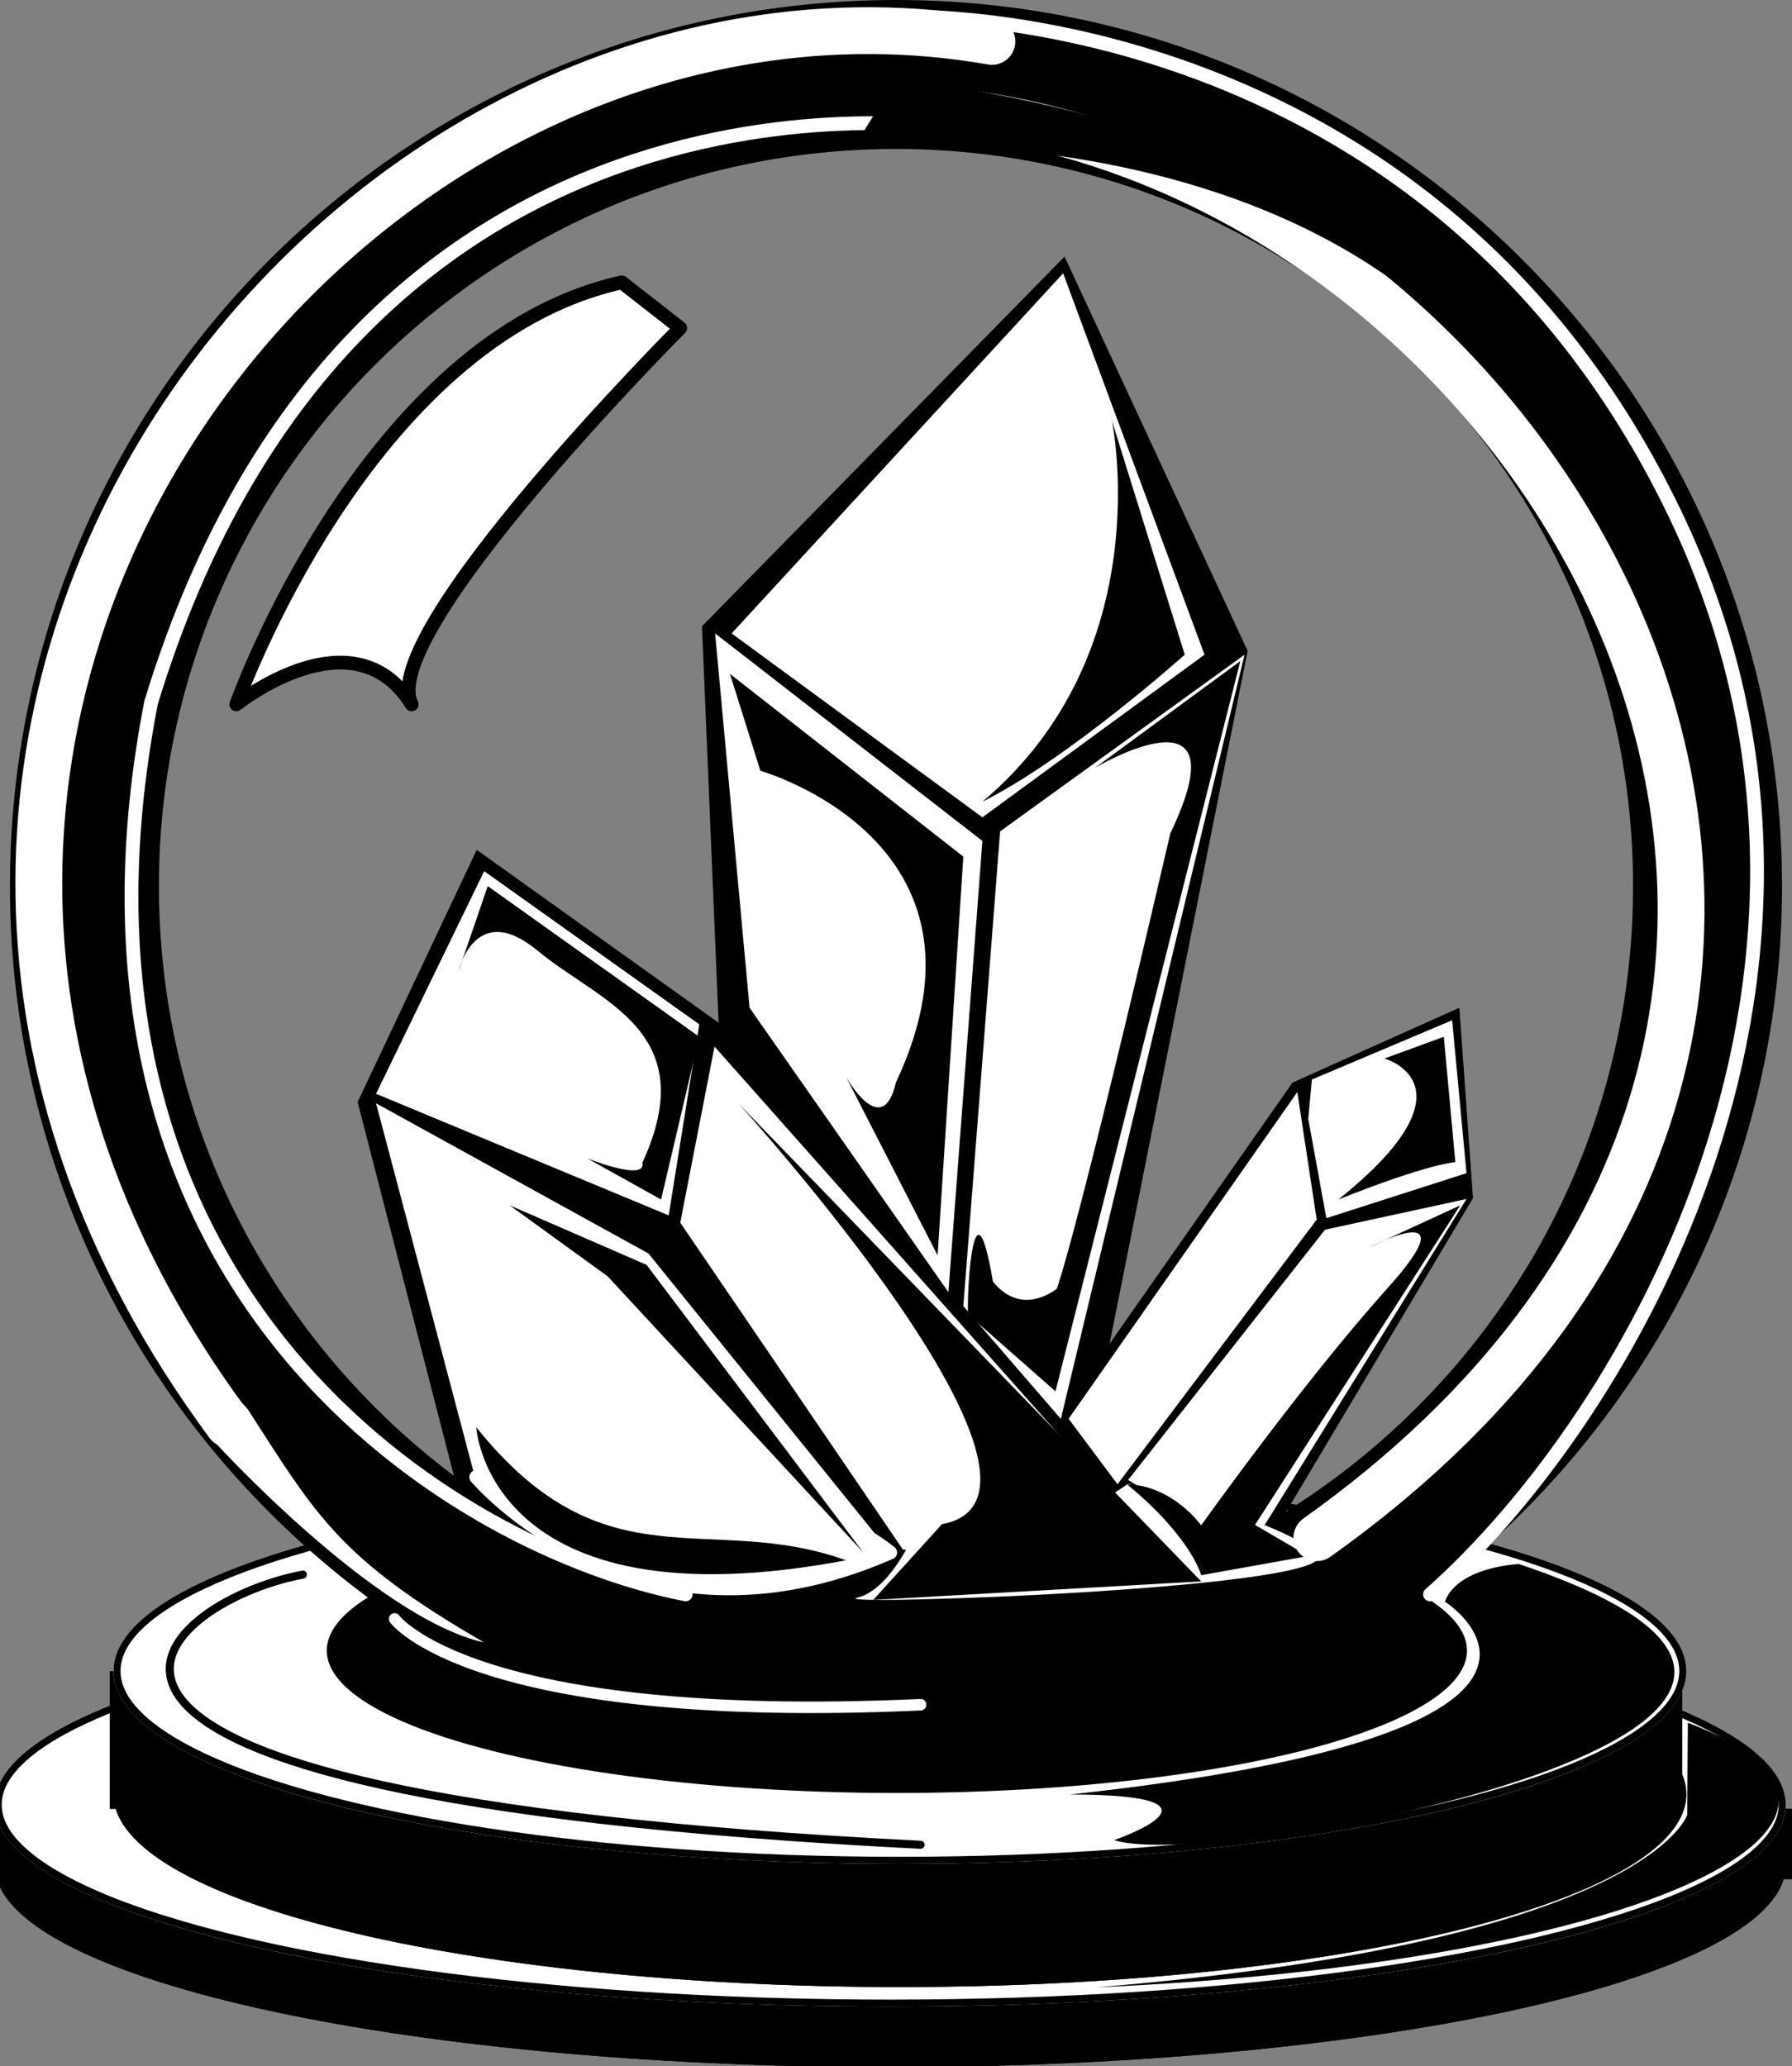 <svg xmlns="http://www.w3.org/2000/svg" xml:space="preserve" width="649.093" height="748.274" style="clip-rule:evenodd;fill-rule:evenodd;stroke-linecap:round;stroke-linejoin:round;stroke-miterlimit:1.5"><rect width="100%" height="100%" fill="#808080" stroke="none"/><g transform="matrix(.755 0 0 1.219 -3611.954 -1221.008)"><ellipse cx="5211.13" cy="1555.84" rx="429.629" ry="59.991"/><path d="M5211.13 1495.85c237.11 0 429.63 26.88 429.63 59.99s-192.52 59.99-429.63 59.99c-237.12 0-429.63-26.88-429.63-59.99s192.51-59.99 429.63-59.99m0 2.09c165.39 0 309.02 13.07 380.3 32.26 14.92 4.01 26.62 8.28 34.56 12.77 7.33 4.15 11.4 8.42 11.4 12.87 0 4.46-4.07 8.73-11.4 12.87-7.94 4.49-19.64 8.76-34.56 12.78-71.28 19.19-214.91 32.26-380.3 32.26-165.4 0-309.02-13.07-380.31-32.26-14.92-4.02-26.61-8.29-34.56-12.78-7.33-4.14-11.4-8.41-11.4-12.87 0-4.45 4.07-8.72 11.4-12.87 7.95-4.49 19.64-8.76 34.56-12.77 71.29-19.19 214.91-32.26 380.31-32.26"/></g><path d="M0 655.139h649.086v25.446H0z"/><path d="M649.092 655.139H0v25.446h649.092zm-2.54 2.54v20.361H2.54v-20.36z"/><g transform="matrix(.755 0 0 1.219 -3611.954 -1242.932)"><ellipse cx="5211.13" cy="1555.84" rx="429.629" ry="59.991" style="fill:#fff"/><path d="M5211.13 1495.85c237.11 0 429.63 26.88 429.63 59.99s-192.52 59.99-429.63 59.99c-237.12 0-429.63-26.88-429.63-59.99s192.51-59.99 429.63-59.99m0 2.09c165.39 0 309.02 13.07 380.3 32.26 14.92 4.01 26.62 8.28 34.56 12.77 7.33 4.15 11.4 8.42 11.4 12.87 0 4.46-4.07 8.73-11.4 12.87-7.94 4.49-19.64 8.76-34.56 12.78-71.28 19.19-214.91 32.26-380.3 32.26-165.4 0-309.02-13.07-380.31-32.26-14.92-4.02-26.61-8.29-34.56-12.78-7.33-4.14-11.4-8.41-11.4-12.87 0-4.45 4.07-8.72 11.4-12.87 7.95-4.49 19.64-8.76 34.56-12.77 71.29-19.19 214.91-32.26 380.31-32.26"/></g><g transform="matrix(.663 0 0 1.164 -3129.017 -1161.153)"><ellipse cx="5211.13" cy="1555.84" rx="429.629" ry="59.991"/><path d="M5211.13 1495.85c237.11 0 429.63 26.88 429.63 59.99s-192.52 59.99-429.63 59.99c-237.12 0-429.63-26.88-429.63-59.99s192.51-59.99 429.63-59.99m0 2.19c165.26 0 308.78 13.04 380 32.22 14.86 4 26.51 8.25 34.43 12.72 7.31 4.14 11.36 8.41 11.36 12.86s-4.05 8.73-11.36 12.86c-7.92 4.48-19.57 8.73-34.43 12.73-71.22 19.18-214.74 32.22-380 32.22-165.27 0-308.78-13.04-380.01-32.22-14.86-4-26.51-8.25-34.43-12.73-7.31-4.13-11.36-8.41-11.36-12.86s4.05-8.72 11.36-12.86c7.92-4.47 19.57-8.72 34.43-12.72 71.23-19.18 214.74-32.22 380.01-32.22"/></g><path d="M39.816 605.328H609.27v49.805H39.816z"/><path d="M609.276 605.328H39.816v49.804h569.46zm-2.543 2.537v44.722H42.359v-44.722z"/><g transform="matrix(.663 0 0 1.164 -3129.017 -1205.783)"><ellipse cx="5211.13" cy="1555.84" rx="429.629" ry="59.991" style="fill:#fff"/><path d="M5211.13 1495.85c237.11 0 429.63 26.88 429.63 59.99s-192.52 59.99-429.63 59.99c-237.12 0-429.63-26.88-429.63-59.99s192.51-59.99 429.63-59.99m0 2.19c165.26 0 308.78 13.04 380 32.22 14.86 4 26.51 8.25 34.43 12.72 7.31 4.14 11.36 8.41 11.36 12.86s-4.05 8.73-11.36 12.86c-7.92 4.48-19.57 8.73-34.43 12.73-71.22 19.18-214.74 32.22-380 32.22-165.27 0-308.78-13.04-380.01-32.22-14.86-4-26.51-8.25-34.43-12.73-7.31-4.13-11.36-8.41-11.36-12.86s4.05-8.72 11.36-12.86c7.92-4.47 19.57-8.72 34.43-12.72 71.23-19.18 214.74-32.22 380.01-32.22"/></g><ellipse cx="792.285" cy="1322.27" rx="187.897" ry="26.136" transform="matrix(1.099 0 0 1.974 -545.853 -2012.364)"/><path d="M324.543 0c177.124 0 320.931 143.81 320.931 320.934 0 177.136-143.807 320.943-320.931 320.943C147.407 641.877 3.6 498.07 3.6 320.934 3.6 143.81 147.407 0 324.543 0m0 53.96c147.345 0 266.979 119.629 266.979 266.974 0 147.357-119.634 266.99-266.98 266.99-147.356 0-266.978-119.633-266.978-266.99 0-147.345 119.622-266.974 266.979-266.974"/><path d="m175.397 577.186-45.852-178.05 43.13-91.335 90.113 64.405 37.882 200.53z"/><path d="m383.055 581.331 68.86-345.58-66.31-142.817-131.34 133.898 15.3 364.699z"/><path d="m353.09 556.36 115.095-164.276L528.601 365l4.942 68.948-81.63 137.066z"/><path d="M4919.28 875.793 4799.2 1006.22l90.83 66.61 80.46-58.91zM4793.22 1006.22l12.48 135.59 72.02 103.01 12.31-163.44zM4984.99 1013.92l-88.54 64-13.32 171.94 35.32 40.85zM4709.57 1092.33l-39.17 80.63 106 44.04 11.08-69.19zM4670.4 1176.4l35.37 133.68 150.87 29.03-87.57-108.32zM4793 1155.86l-12.41 63.79 80.64 118.38 98.62 5.82zM5060.19 1146.32l-50.81 21.47-1.32 14.24 6.56 35.98 50.77-16.3zM5004.1 1172.33l7.03 46.2-72.16 95.85-17.71-23.71zM5065.39 1211.06l-51.24 11.12-71.35 90.66 43.32 26.27z" style="fill:#fff" transform="matrix(1 0 0 1 -4534.192 -776.806)"/><path d="M523.414 580.121s73.68 47.12-135.936 69.83c63.946 0 16.092 16.51 16.092 16.51 35.626 11.94 321.903-41.23 146.474-100.03-24.21 2.12-26.63 13.69-26.63 13.69"/><path d="m611.373 623.95-.25 33.39s-14.37 45.99-214.003 62.45c201.093-8.87 304.593-61.44 214.253-95.84"/><path d="M662.893 1347.1c-52.88 9.83-137.824 79.66 223.717 97.86" style="fill:none;stroke:#000;stroke-width:2.92px" transform="matrix(1 0 0 1 -553.163 -776.806)"/><path d="M696.101 1363.16s27.892 38.44 190.509 31.07" style="fill:none;stroke:#fff;stroke-width:4.17px" transform="matrix(1 0 0 1 -553.163 -776.806)"/><path d="M402.744 152.338s17.643 83.824-46.919 138.044c31.389-15.7 73.315-53.27 73.315-53.27zM350.643 476.031l31.667 27.89 66.954-264.48-52.609 38.63s54.139-32.17 27.27 23.72c-33.904 145.99-41.095 164.9-41.095 164.9s-12.551 10.7-23.185-2.53c-6.83-40.48-9.54 3.27-9.002 11.87"/><path d="M725.665 1311.77s56.986 68.07 149.942 27.34c-33.059-26.12-100.023-31.6-100.023-31.6z" style="fill:#fff;stroke:#fff;stroke-width:5px" transform="matrix(1 0 0 1 -553.163 -776.806)"/><path d="M885.431 1329.81s-8.961 22.57-21.818 25.69c-12.857 3.11 182.257-3.4 166.367-16.39s-68.215-24.91-68.215-24.91-47.503 34.67-76.334 15.61" style="fill:#fff" transform="matrix(1 0 0 1 -553.163 -776.806)"/><path d="M267.431 399.591s129.369 142.19 73.763 152.45l-24.897 27.42 118.786-6.71s-146.608-151.42-167.652-173.16M495.574 451.931s37.73-19.56 7.03 14.61-67.521 85.93-67.521 85.93-10.152-14.41-26.882-14.9c23.406 19.25 26.882 32.94 26.882 32.94l38.76-6.94-19.25-11.27 74.33-115.74z"/><path d="m184.63 436.561 35.464 25.7 92.62 100.04-78.503-104.18zM172.5 516.911s4.152 72.7 133.921 48.2c-49.673-17.88-87.126 10.18-133.921-48.2M166.09 351.782s5.974-26.25 28.647-7.45c22.673 18.81 59.89 28.99 37.951 76.78 1.567 7.06-19.979-1.56-19.979-1.56l26.751 14.89 13.82-58.94-76.611-54.56zM264.396 244.062l11.032 35.1s90.22 25.57 49.121 112.82c-4.994 21.57-18.128-2-18.128-2l33.192 64.69 9.317-144.42zM501.474 383.381s34.98 9.68-16.69 51.06c33.06-13.19 42.36-13.51 42.36-13.51l-4.17-45.43z"/><path d="M902.096 823.676s-218.981-39.028-294.193 207.534c-41.72 214.57 110.188 306.84 193.623 323.06" style="fill:none;stroke:#fff;stroke-width:5px" transform="matrix(1 0 0 1 -553.163 -776.806)"/><path d="M881.214 782.883s188.916-6.076 278.436 179.557c79.22 164.27-15.76 327.41-88.5 391.83" style="fill:none;stroke:#fff;stroke-width:5px" transform="matrix(1 0 0 1 -553.163 -776.806)"/><path d="M912.452 791.799C679.404 750.912 448.466 1039.38 635.904 1292.6" style="fill:none;stroke:#fff;stroke-width:16.96px" transform="matrix(1 0 0 1 -553.163 -776.803)"/><path d="M893.339 816.753c222.431 20.924 401.261 328.807 136.821 516.967" style="fill:none;stroke:#fff;stroke-width:16.96px" transform="matrix(1 0 0 1 -553.163 -776.803)"/><path d="m778.378 879.072 21.174 16.542s-110.499 110.776-97.266 136.306c-21.173-34.029-63.52 0-63.52 0s46.892-132.336 139.612-152.848" style="fill:#fff;stroke:#000;stroke-width:5px" transform="matrix(1 0 0 1 -553.163 -776.803)"/><path d="M309.59 53.135s113.842-9.768 195.014 48.5c-51.29-61.687-180.055-72.751-180.055-72.751s-11.79 18.525-14.959 24.25"/><path d="M630.816 1298.97s58.058 63.81 97.72 72.72c-52.886-30.54-60.943-46.27-85.648-84.5-19.544-22.71-12.072 11.78-12.072 11.78" style="fill:#fff" transform="matrix(1 0 0 1 -553.163 -776.803)"/></svg>